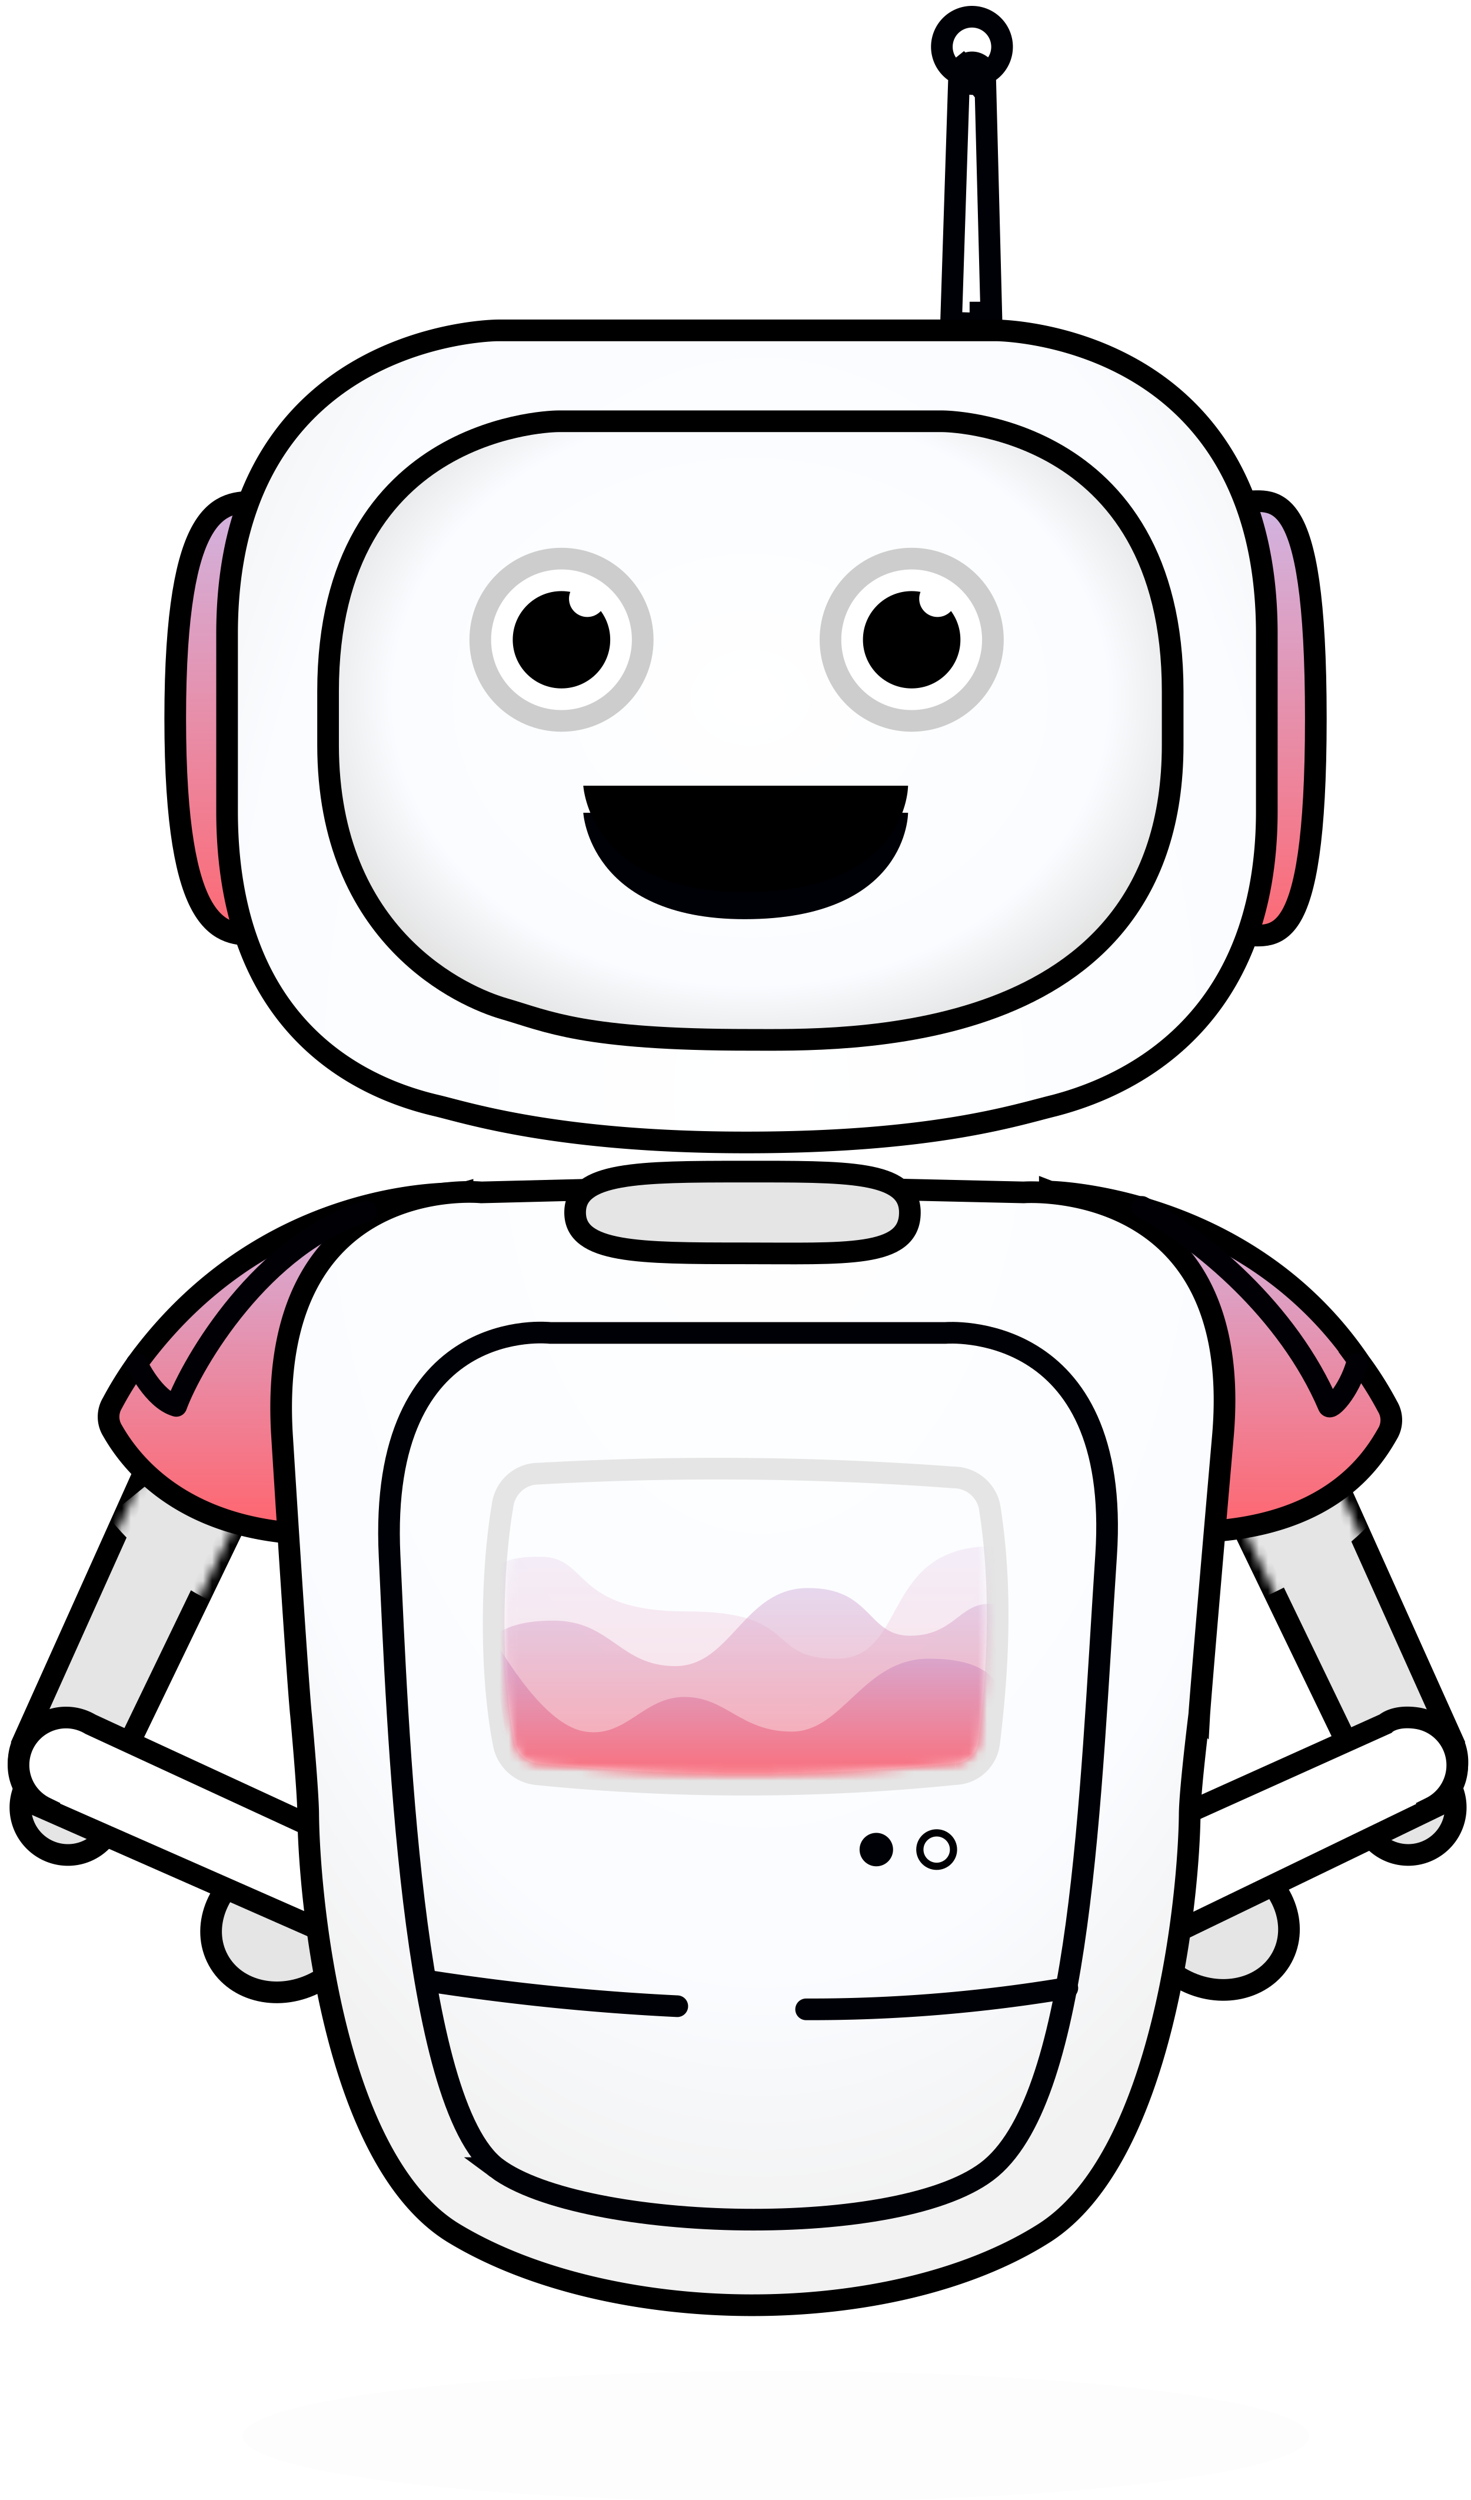 <svg xmlns="http://www.w3.org/2000/svg" xmlns:xlink="http://www.w3.org/1999/xlink" width="163" height="277" viewBox="0 0 163 277">
    <defs>
        <path id="a" d="M10.15 45.964l-.102-.058a5.265 5.265 0 1 1-9.233.348 5.25 5.25 0 0 1-.01-5.365l-.053-.029L19.033.183 30.47 3.876 10.15 45.964zm139.268 0l.102-.058a5.265 5.265 0 1 0 9.237.35 5.25 5.25 0 0 0 .006-5.367l.054-.03L140.535.18 129.1 3.868l20.318 42.095z"/>
        <linearGradient id="c" x1="39.511%" x2="41.409%" y1="99.198%" y2="-19.25%">
            <stop offset="0%" stop-color="#FF656E"/>
            <stop offset="100%" stop-color="#C5C9FF"/>
        </linearGradient>
        <radialGradient id="e" cx="51.412%" cy="37.949%" r="110.456%" fx="51.412%" fy="37.949%" gradientTransform="matrix(0 .527 -.595 0 .74 .109)">
            <stop offset="0%" stop-color="#FFF"/>
            <stop offset="76.599%" stop-color="#FAFCFF"/>
            <stop offset="100%" stop-color="#F2F2F2"/>
        </radialGradient>
        <path id="d" d="M120.998 53.314c0 5.747-.92 10.511-2.434 14.461-4.615 12.044-14.747 16.512-21.13 18.17-4.244 1.04-13.399 4.08-34.14 4.08s-30.806-3.25-34.278-4.08c-6.04-1.402-15.465-5.248-20.241-16.328A33.584 33.584 0 0 1 6.99 64.22c-.768-3.166-1.205-6.78-1.205-10.909V33.665c0-3.22.276-6.132.775-8.764a35.374 35.374 0 0 1 1.66-5.962C15.373.067 35.817.056 35.817.056h55.148s17.697.01 25.922 15.21c2.49 4.601 4.11 10.594 4.11 18.399v19.649zm-7.486 100.109s.126-2.252 2.62-30.843c2.515-28.828-22.07-27.023-22.07-27.023l-31.53-.72-28.585.72S10.023 93.118 11.88 122.58c1.802 28.644 2.096 30.843 2.096 30.843s.776 8.362.798 11.001c.07 8.66 2.599 38.274 16.174 46.465 17.375 10.484 48.356 10.737 65.332 0 13.402-8.476 16.102-37.805 16.174-46.465.02-2.64 1.058-11.001 1.058-11.001z"/>
        <radialGradient id="f" cx="50.002%" cy="43.962%" r="74.962%" fx="50.002%" fy="43.962%" gradientTransform="matrix(-.732 0 0 -.791 .866 .787)">
            <stop offset="0%" stop-color="#FFF"/>
            <stop offset="76.599%" stop-color="#FAFCFF"/>
            <stop offset="100%" stop-color="#E0E0E0"/>
        </radialGradient>
        <path id="g" d="M.082.29h35.986s.06 11.79-18.112 11.79C.72 12.08.082.29.082.29z"/>
        <filter id="h" width="108.3%" height="125.4%" x="-4.2%" y="-12.7%" filterUnits="objectBoundingBox">
            <feOffset dy="-3" in="SourceAlpha" result="shadowOffsetInner1"/>
            <feComposite in="shadowOffsetInner1" in2="SourceAlpha" k2="-1" k3="1" operator="arithmetic" result="shadowInnerInner1"/>
            <feColorMatrix in="shadowInnerInner1" values="0 0 0 0 0.29 0 0 0 0 0.29 0 0 0 0 0.29 0 0 0 1 0"/>
        </filter>
        <path id="i" d="M52.558 29.092c1.097-8.896 1.332-17.422.092-25.47a2.875 2.875 0 0 0-2.846-2.527A352.865 352.865 0 0 0 3.852.677a2.865 2.865 0 0 0-2.844 2.53c-1.271 7.569-1.356 18.51.113 25.907a2.97 2.97 0 0 0 2.586 2.465 229.83 229.83 0 0 0 46.264-.02 2.735 2.735 0 0 0 2.587-2.467z"/>
        <linearGradient id="j" x1="25.796%" x2="25.796%" y1="100%" y2="-30.127%">
            <stop offset="0%" stop-color="#FF656E"/>
            <stop offset="100%" stop-color="#C5C9FF"/>
        </linearGradient>
        <filter id="l" width="100%" height="100%" x="0%" y="0%" filterUnits="objectBoundingBox">
            <feGaussianBlur in="SourceGraphic"/>
        </filter>
    </defs>
    <g fill="none" fill-rule="evenodd" transform="translate(2 3)">
        <path fill="#E5E5E5" stroke="#000" stroke-width="2.4" d="M26.105 203.647c4.112-2.232 6.487 1.005 8.432 4.573 1.945 3.569 2.722 6.118-1.39 8.35-4.112 2.23-9.022 1.146-10.966-2.423-1.944-3.568-.188-8.27 3.924-10.5zm110.012-.227c-4.108-2.223-9.014-1.142-10.956 2.416-1.942 3.558-.186 8.244 3.923 10.468 4.108 2.224 9.014 1.143 10.956-2.415 1.942-3.557.185-8.244-3.923-10.469z"/>
        <g transform="translate(0 148.64)">
            <mask id="b" fill="#fff">
                <use xlink:href="#a"/>
            </mask>
            <use fill="#E5E5E5" stroke="#000" stroke-width="2.4" xlink:href="#a"/>
            <path fill="#E5E5E5" d="M149.531 17.471s-6.582 6.998-15.935 9.336c-9.354 2.337-3.847-17.573-3.847-17.573l18.683-1.647 1.1 9.884zM9.958 16.372s8.654 11.105 18.134 10.983c9.48-.121 2.2-10.433 2.2-10.433l-11.54-7.688-8.794 7.138z" mask="url(#b)" style="mix-blend-mode:multiply"/>
        </g>
        <path fill="#FFF" stroke="#000" stroke-width="2.4" d="M2.954 197.38l.058-.103a5.261 5.261 0 0 1-.387-9.255 5.277 5.277 0 0 1 5.4.007l24.13 11.146 1.91 11.902L2.954 197.38zm153.658 0l-.058-.103a5.267 5.267 0 0 0-1.596-9.932c-2.454-.347-3.447.63-3.447.63l-40.654 18.293 3.69 11.446 42.065-20.334z"/>
        <path stroke="#000007" stroke-width="2.4" d="M105.728 5.506l.217-.286-.25-.008-.2.005.233.289zm-.287 26.124l.024.905.162.168.172-.176.029-.897h-.387zm.287-26.124l.511.633c-.28.226-.74.226-1.01.021l.499-.654zm-.996-1.234c.59-.477 1.352-.477 1.951-.021l.458.348.763 29.43h-4.556l.956-29.412.428-.345zm.97-5.419a3.336 3.336 0 0 1 3.336 3.335 3.336 3.336 0 0 1-3.337 3.334 3.336 3.336 0 0 1-2.36-5.693 3.339 3.339 0 0 1 2.36-.976z"/>
        <path fill="url(#c)" stroke="#000" stroke-width="2.4" d="M49.251 129.211s-21.12-1.192-35.732 18.378a38.533 38.533 0 0 0-3.076 4.874 2.928 2.928 0 0 0 .03 3.048c1.795 3.155 7.355 10.913 21.694 11.445 8.24-35.19 17.084-37.745 17.084-37.745zm65.08-.188s21.776.377 34.356 18.934a38.48 38.48 0 0 1 3.07 4.873 2.93 2.93 0 0 1-.029 3.048c-1.795 3.155-6.537 10.317-20.857 10.849-5.425-33.433-16.54-37.704-16.54-37.704z"/>
        <g stroke="#000" stroke-width="2.4" transform="translate(17.376 33.545)">
            <path fill="url(#c)" d="M118.077 67.04c3.595-.064 8.353 2.87 8.353-23.998 0-26.869-4.758-23.935-8.353-23.998M8.87 67.04C5.275 66.976.04 67.04.04 43.042s5.235-23.935 8.83-23.998"/>
            <use fill="url(#e)" xlink:href="#d"/>
        </g>
        <ellipse cx="101.792" cy="201.912" stroke="#000005" stroke-width=".8" rx="1.864" ry="1.853"/>
        <ellipse cx="95.104" cy="201.912" fill="#000007" fill-rule="nonzero" rx="1.855" ry="1.853"/>
        <path stroke="#000007" stroke-linecap="round" stroke-linejoin="round" stroke-width="2.4" d="M87.326 219.61c9.697.03 19.38-.76 28.943-2.36m-70.529-.74a264.96 264.96 0 0 0 27.307 2.754"/>
        <path stroke="#000007" stroke-width="2.4" d="M53.04 237.201c-9.532-7.094-10.976-49.146-11.873-67.868-1.288-26.885 17.791-24.66 17.791-24.66h43.816s19.54-1.648 17.792 24.66c-1.803 27.144-2.72 59.38-12.743 67.868-9.559 8.095-45.218 7.119-54.783 0z"/>
        <path stroke="#000005" stroke-linecap="round" stroke-linejoin="round" stroke-width="2.4" d="M148.362 148.075c-.91 3.12-2.922 5.189-3.14 4.68-4.489-10.535-14.134-18.474-20.697-22.045m-85.951.509c-11.476 3.484-19.223 16.613-21.043 21.536-2.536-.719-4.376-4.68-4.376-4.68"/>
        <path fill="url(#f)" stroke="#000" stroke-width="2.4" d="M59.864 43.671s-25.511.016-25.511 29.917v5.937c0 21.415 15.049 27.945 19.511 29.23 4.811 1.388 8.735 3.448 27.198 3.448 9.793 0 46.88 1.208 46.88-32.677v-5.938c0-29.902-25.511-29.917-25.511-29.917H59.864z"/>
        <g transform="translate(62.552 86.755)">
            <use fill="#000007" xlink:href="#g"/>
            <use fill="#000" filter="url(#h)" xlink:href="#g"/>
        </g>
        <path fill="#E5E5E5" stroke="#000" stroke-width="2.4" d="M80.275 126.8c11.463 0 18.547-.152 18.547 4.527 0 5.055-7.084 4.528-18.547 4.528-11.463 0-18.547-.037-18.547-4.528 0-4.46 7.085-4.527 18.547-4.527z"/>
        <g transform="translate(53.864 160.785)">
            <mask id="k" fill="#fff">
                <use xlink:href="#i"/>
            </mask>
            <path stroke="#E5E5E5" stroke-width="2.4" d="M53.75 29.224c-.195 1.934-1.775 3.435-3.658 3.528a231.067 231.067 0 0 1-46.525.019C1.72 32.554.24 31.143-.056 29.347c-1.451-7.31-1.46-18.357-.127-26.28C.057 1.022 1.79-.52 3.785-.52a353.204 353.204 0 0 1 46.023.416c2.056.007 3.786 1.543 4.028 3.545 1.186 7.698 1.105 16.123-.086 25.784z"/>
            <path fill="url(#j)" d="M-1.11 11.365c-.363-1.794 1.325-2.69 5.065-2.69 5.608 0 3.455 6.067 16.246 6.067 12.79 0 8.59 5.236 16.626 5.236 8.036 0 4.808-12.46 17.34-12.46 1.106 0 1.66 2.772 1.66 8.315l-1.66 16.65-26.21 3.123L1.3 33.242l-2.41-21.877z" mask="url(#k)" opacity=".45"/>
            <path fill="url(#j)" d="M-2.317 19.28c.849-2.349 3.43-3.523 7.74-3.523 6.469 0 7.349 5.042 13.55 5.042 6.202 0 7.55-8.653 14.702-8.653 7.15 0 6.511 5.286 11.298 5.286 4.786 0 5.489-3.521 8.679-3.521 2.126 0 2.68.615 1.66 1.846l-1.66 16.651-26.21 3.122L.785 33.166l-3.1-13.886z" mask="url(#k)" opacity=".7"/>
            <path fill="url(#j)" d="M-1.662 16.9C2.371 23.871 5.92 27.59 8.983 28.057c4.595.7 6.381-3.839 11.01-3.839 4.63 0 6.192 3.84 11.884 3.84 5.69 0 7.907-8.082 15.181-8.082 4.85 0 7.533 1.414 8.05 4.242l-1.204 8.743-26.209 2.423-26.659-1.834-2.698-16.652z" mask="url(#k)"/>
        </g>
        <g fill-rule="nonzero" transform="translate(52.127 59.572)">
            <g stroke-width="2.4">
                <ellipse cx="8.091" cy="8.305" fill="#000" fill-rule="evenodd" stroke="#FFF" stroke-linejoin="square" rx="6.601" ry="6.59"/>
                <ellipse cx="8.091" cy="8.305" stroke="#CDCDCD" rx="9.001" ry="8.99"/>
            </g>
            <ellipse cx="10.95" cy="3.759" fill="#FFF" rx="2.027" ry="2.024"/>
        </g>
        <g fill-rule="nonzero" transform="translate(90.932 59.572)">
            <g stroke-width="2.4">
                <ellipse cx="8.091" cy="8.305" fill="#000" fill-rule="evenodd" stroke="#FFF" stroke-linejoin="square" rx="6.601" ry="6.59"/>
                <ellipse cx="8.091" cy="8.305" stroke="#CDCDCD" rx="9.001" ry="8.99"/>
            </g>
            <ellipse cx="10.95" cy="3.759" fill="#FFF" rx="2.027" ry="2.024"/>
        </g>
        <ellipse cx="83.982" cy="266.915" fill="#000" fill-rule="nonzero" filter="url(#l)" opacity=".1" rx="59.077" ry="7.23" style="mix-blend-mode:multiply"/>
    </g>
</svg>
